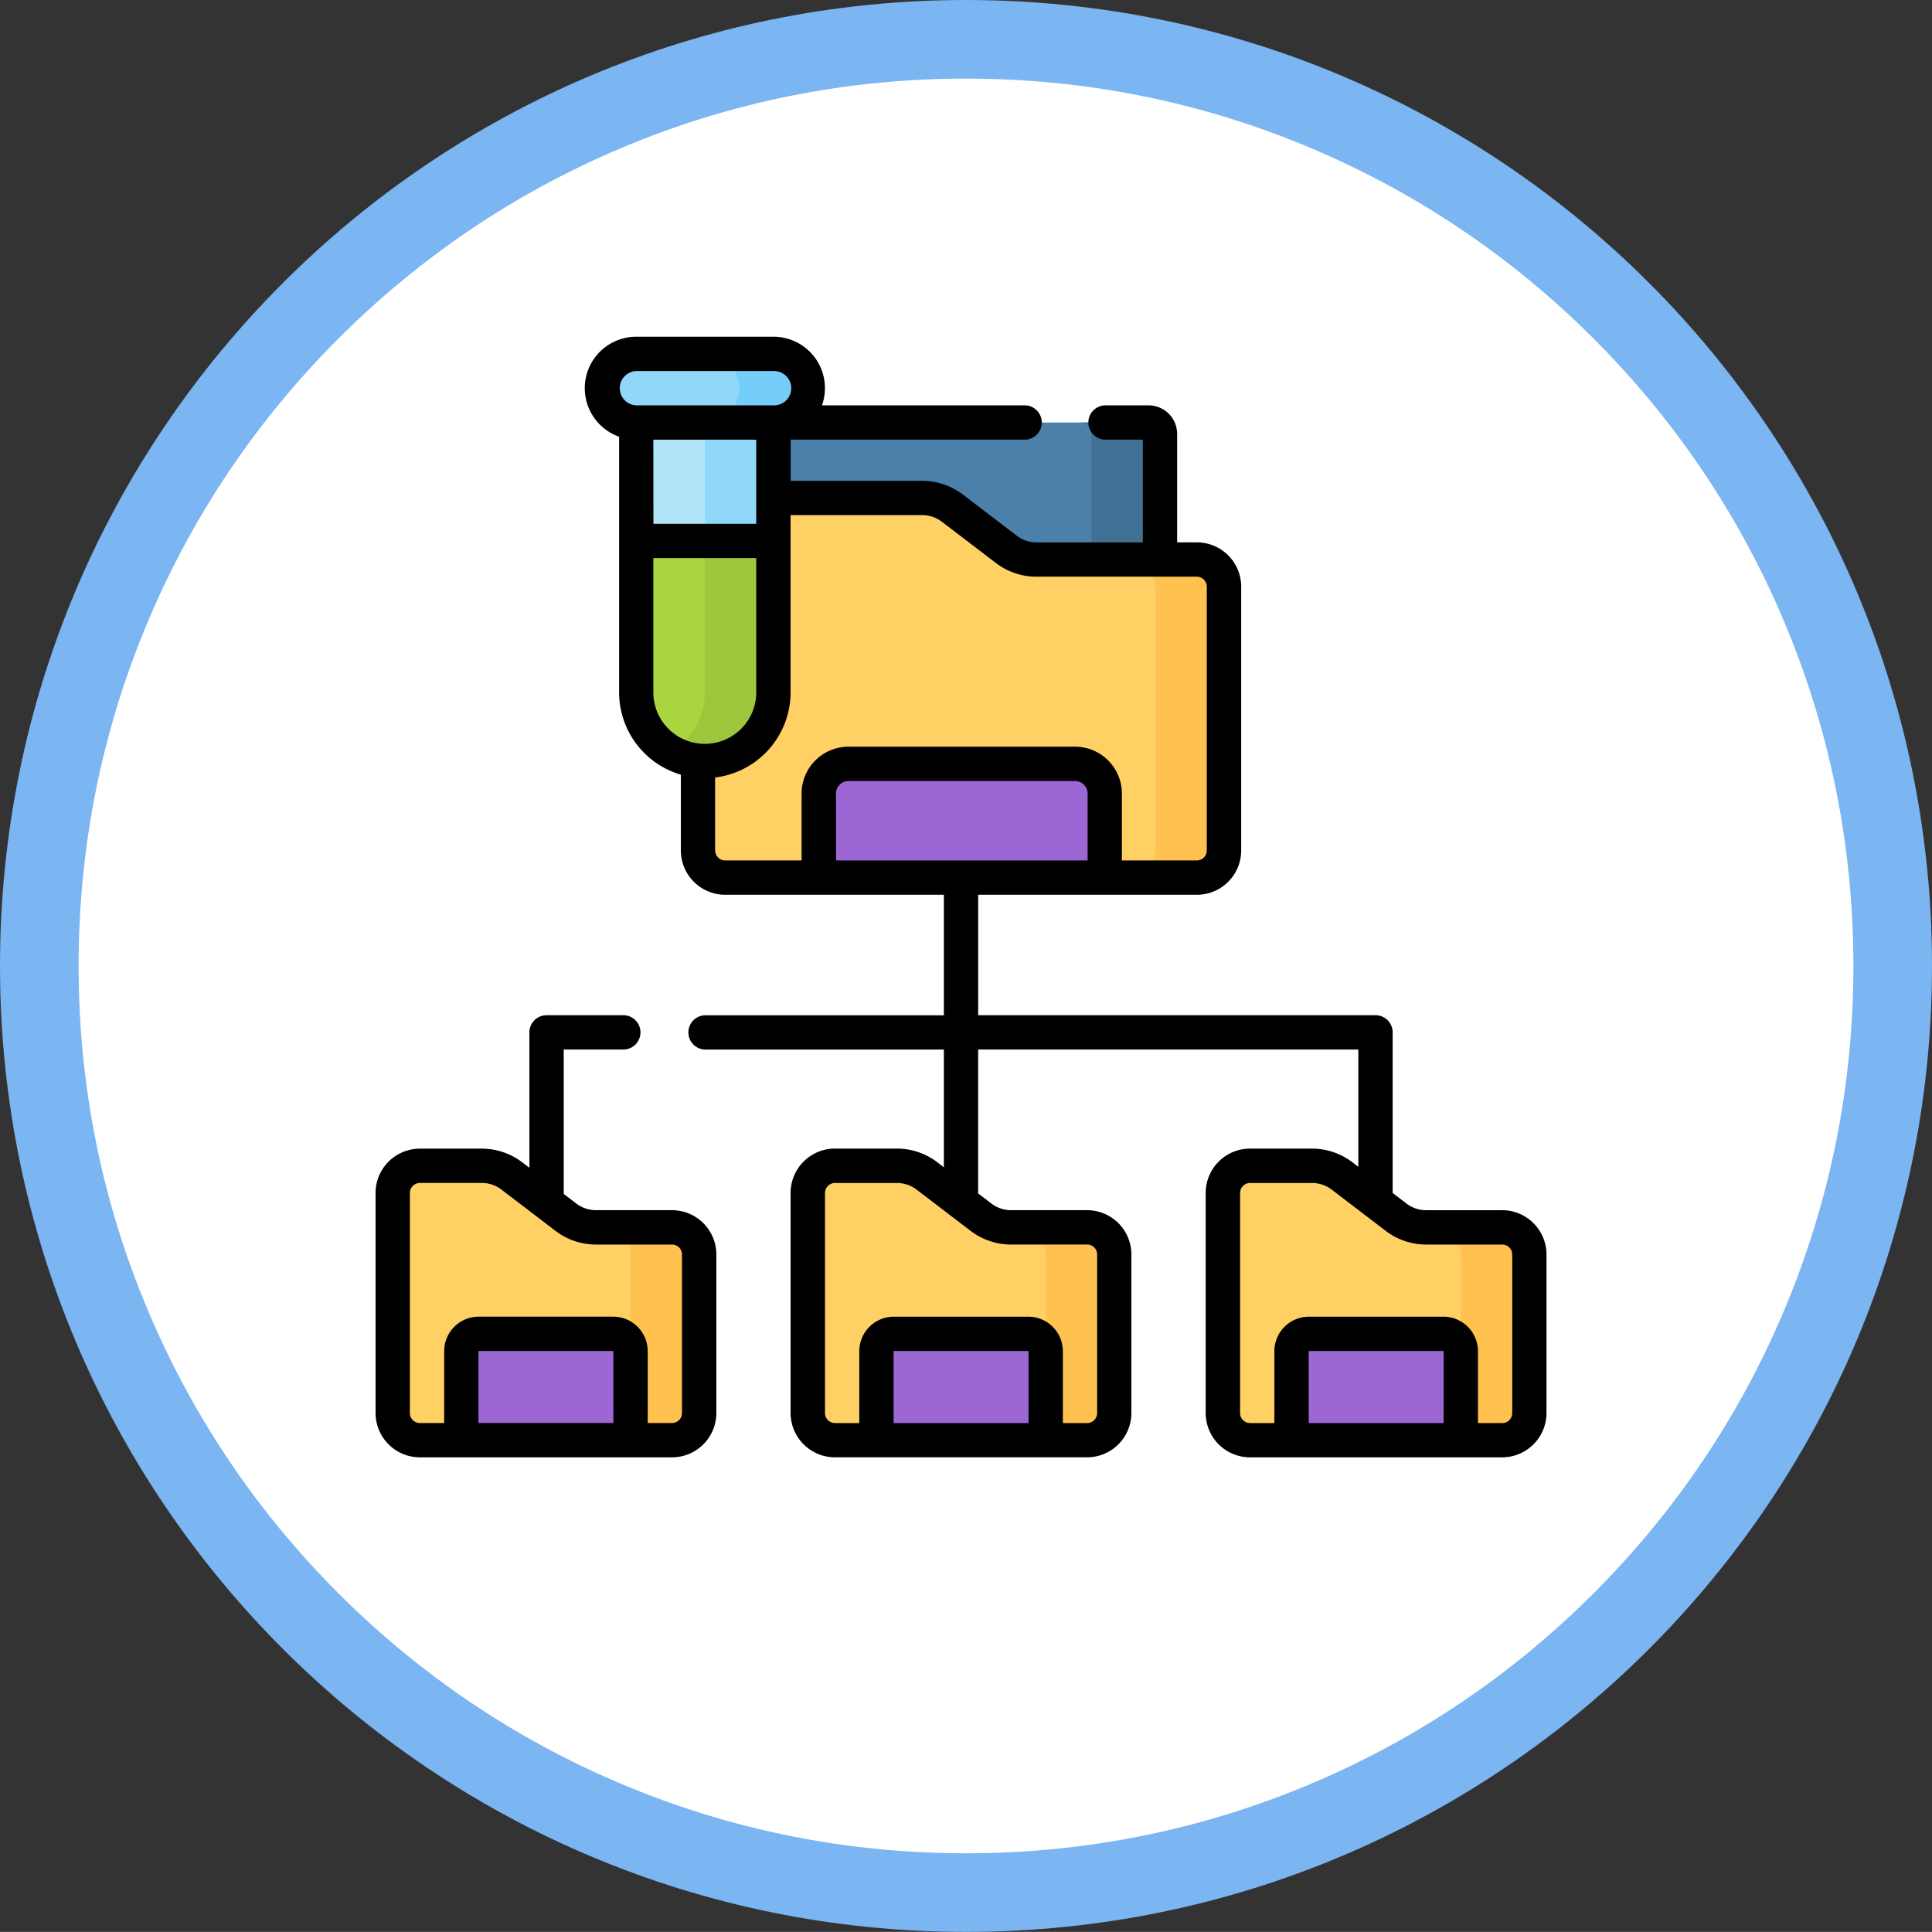 <svg xmlns="http://www.w3.org/2000/svg" width="73.744" height="73.74" viewBox="0 0 73.744 73.74">
  <rect x="0" y="0" width="73.744" height="73.74" fill="#333333" stroke="none"/>
  <g id="Grupo_1103642" data-name="Grupo 1103642" transform="translate(0 0)">
    <g id="cinta-adhesiva-azul-aislado-sobre-fondo-blanco_457211-2103" transform="translate(0 0)" fill="#fff">
      <path d="M 36.872 72.24 C 32.096 72.24 27.464 71.305 23.104 69.461 C 18.892 67.68 15.109 65.129 11.86 61.88 C 8.611 58.632 6.061 54.849 4.279 50.637 C 2.435 46.278 1.5 41.646 1.5 36.87 C 1.5 32.094 2.435 27.463 4.279 23.103 C 6.061 18.891 8.611 15.108 11.86 11.86 C 15.109 8.611 18.892 6.06 23.104 4.279 C 27.464 2.435 32.096 1.5 36.872 1.5 C 41.648 1.5 46.28 2.435 50.64 4.279 C 54.852 6.06 58.635 8.611 61.884 11.86 C 65.133 15.108 67.684 18.891 69.465 23.103 C 71.309 27.463 72.244 32.094 72.244 36.87 C 72.244 41.646 71.309 46.278 69.465 50.637 C 67.684 54.849 65.133 58.632 61.884 61.88 C 58.635 65.129 54.852 67.68 50.64 69.461 C 46.28 71.305 41.648 72.24 36.872 72.24 Z" stroke="none"/>
      <path d="M 36.872 3 C 32.298 3 27.862 3.895 23.688 5.66 C 19.655 7.366 16.033 9.809 12.921 12.92 C 9.809 16.032 7.366 19.654 5.661 23.687 C 3.895 27.861 3 32.296 3 36.87 C 3 41.444 3.895 45.879 5.661 50.053 C 7.366 54.086 9.809 57.708 12.921 60.82 C 16.033 63.931 19.655 66.374 23.688 68.08 C 27.862 69.845 32.298 70.74 36.872 70.74 C 41.446 70.74 45.882 69.845 50.056 68.08 C 54.089 66.374 57.712 63.931 60.824 60.82 C 63.935 57.708 66.378 54.086 68.084 50.053 C 69.849 45.879 70.744 41.444 70.744 36.87 C 70.744 32.296 69.849 27.861 68.084 23.687 C 66.378 19.654 63.935 16.032 60.824 12.92 C 57.712 9.809 54.089 7.366 50.056 5.66 C 45.882 3.895 41.446 3 36.872 3 M 36.872 0 C 57.236 0 73.744 16.507 73.744 36.87 C 73.744 57.233 57.236 73.74 36.872 73.74 C 16.508 73.74 -7.62939453125e-06 57.233 -7.62939453125e-06 36.87 C -7.62939453125e-06 16.507 16.508 0 36.872 0 Z" stroke="none" fill="#7bb5f2"/>
    </g>
    <g id="use-case_10604865" transform="translate(14.335 12.853)">
      <g id="Grupo_1106311" data-name="Grupo 1106311" transform="translate(0.655 0.655)">
        <path id="Trazado_885020" data-name="Trazado 885020" d="M184.189,56.88H169V48.936a.437.437,0,0,1,.436-.436h14.316a.437.437,0,0,1,.436.436Z" transform="translate(-154.902 -45.881)" fill="#4a80aa"/>
        <path id="Trazado_885021" data-name="Trazado 885021" d="M310.619,48.5H308a.437.437,0,0,1,.436.436V56.88h2.619V48.936A.437.437,0,0,0,310.619,48.5Z" transform="translate(-281.768 -45.881)" fill="#407093"/>
        <path id="Trazado_885022" data-name="Trazado 885022" d="M161.078,84.887V94.954a1.037,1.037,0,0,1-1.037,1.037h-18A1.037,1.037,0,0,1,141,94.954V82.537a1.037,1.037,0,0,1,1.037-1.037h7.528a1.88,1.88,0,0,1,1.141.386l2.069,1.579a1.88,1.88,0,0,0,1.141.386h6.126a1.037,1.037,0,0,1,1.037,1.037Z" transform="translate(-129.346 -76)" fill="#ffd064"/>
        <g id="Grupo_1106307" data-name="Grupo 1106307" transform="translate(28.076 7.85)">
          <path id="Trazado_885023" data-name="Trazado 885023" d="M331.742,108.422h-2.619a1.037,1.037,0,0,1,1.037,1.037v10.067a1.037,1.037,0,0,1-1.037,1.037h2.619a1.037,1.037,0,0,0,1.037-1.037V109.459A1.037,1.037,0,0,0,331.742,108.422Z" transform="translate(-329.123 -108.422)" fill="#ffc250"/>
        </g>
        <path id="Trazado_885024" data-name="Trazado 885024" d="M204.769,202.1H193.854v-3.209a1.133,1.133,0,0,1,1.133-1.133h8.649a1.133,1.133,0,0,1,1.133,1.133V202.1Z" transform="translate(-177.586 -182.112)" fill="#9d66d5"/>
        <path id="Trazado_885025" data-name="Trazado 885025" d="M19.2,376.888v6.052a1.037,1.037,0,0,1-1.037,1.037H8.537A1.037,1.037,0,0,1,7.5,382.939v-8.4A1.037,1.037,0,0,1,8.537,373.5H10.9a1.88,1.88,0,0,1,1.141.386l2.069,1.579a1.88,1.88,0,0,0,1.141.386h2.906A1.037,1.037,0,0,1,19.2,376.888Z" transform="translate(-7.5 -342.511)" fill="#ffd064"/>
        <g id="Grupo_1106308" data-name="Grupo 1106308" transform="translate(8.042 33.34)">
          <path id="Trazado_885026" data-name="Trazado 885026" d="M102.242,400.422H99.623a1.037,1.037,0,0,1,1.037,1.037v6.052a1.037,1.037,0,0,1-1.037,1.037h2.619a1.037,1.037,0,0,0,1.037-1.037v-6.051A1.037,1.037,0,0,0,102.242,400.422Z" transform="translate(-99.623 -400.422)" fill="#ffc250"/>
        </g>
        <path id="Trazado_885027" data-name="Trazado 885027" d="M43.96,451.059H37.5v-3.4a.662.662,0,0,1,.662-.662H43.3a.662.662,0,0,1,.662.662v3.4Z" transform="translate(-34.881 -409.594)" fill="#9d66d5"/>
        <path id="Trazado_885028" data-name="Trazado 885028" d="M200.7,376.888v6.052a1.037,1.037,0,0,1-1.037,1.037h-9.624A1.037,1.037,0,0,1,189,382.939v-8.4a1.037,1.037,0,0,1,1.037-1.037H192.4a1.88,1.88,0,0,1,1.141.386l2.069,1.579a1.88,1.88,0,0,0,1.141.386h2.906A1.037,1.037,0,0,1,200.7,376.888Z" transform="translate(-173.156 -342.511)" fill="#ffd064"/>
        <g id="Grupo_1106309" data-name="Grupo 1106309" transform="translate(23.886 33.34)">
          <path id="Trazado_885029" data-name="Trazado 885029" d="M283.742,400.422h-2.619a1.037,1.037,0,0,1,1.037,1.037v6.052a1.037,1.037,0,0,1-1.037,1.037h2.619a1.037,1.037,0,0,0,1.037-1.037v-6.051A1.037,1.037,0,0,0,283.742,400.422Z" transform="translate(-281.123 -400.422)" fill="#ffc250"/>
        </g>
        <path id="Trazado_885030" data-name="Trazado 885030" d="M225.46,451.059H219v-3.4a.662.662,0,0,1,.662-.662H224.8a.662.662,0,0,1,.662.662v3.4Z" transform="translate(-200.537 -409.594)" fill="#9d66d5"/>
        <path id="Trazado_885031" data-name="Trazado 885031" d="M382.2,376.888v6.052a1.037,1.037,0,0,1-1.037,1.037h-9.624a1.037,1.037,0,0,1-1.037-1.037v-8.4a1.037,1.037,0,0,1,1.037-1.037H373.9a1.88,1.88,0,0,1,1.141.386l2.069,1.579a1.88,1.88,0,0,0,1.141.386h2.906A1.037,1.037,0,0,1,382.2,376.888Z" transform="translate(-338.812 -342.511)" fill="#ffd064"/>
        <g id="Grupo_1106310" data-name="Grupo 1106310" transform="translate(39.73 33.34)">
          <path id="Trazado_885032" data-name="Trazado 885032" d="M465.242,400.422h-2.619a1.037,1.037,0,0,1,1.037,1.037v6.052a1.037,1.037,0,0,1-1.037,1.037h2.619a1.037,1.037,0,0,0,1.037-1.037v-6.051A1.037,1.037,0,0,0,465.242,400.422Z" transform="translate(-462.623 -400.422)" fill="#ffc250"/>
        </g>
        <path id="Trazado_885033" data-name="Trazado 885033" d="M406.96,451.059H400.5v-3.4a.662.662,0,0,1,.662-.662H406.3a.662.662,0,0,1,.662.662v3.4Z" transform="translate(-366.193 -409.594)" fill="#9d66d5"/>
        <path id="Trazado_885034" data-name="Trazado 885034" d="M105.547,21.119h-5.238a1.309,1.309,0,0,1,0-2.619h5.238a1.309,1.309,0,1,1,0,2.619Z" transform="translate(-91.013 -18.5)" fill="#90d8f9"/>
        <path id="Trazado_885035" data-name="Trazado 885035" d="M146.619,18.5H144a1.309,1.309,0,0,1,0,2.619h2.619a1.309,1.309,0,0,0,0-2.619Z" transform="translate(-132.084 -18.5)" fill="#75cef9"/>
        <path id="Trazado_885036" data-name="Trazado 885036" d="M114,58.8V48.5h5.238V58.8a2.617,2.617,0,0,1-2.617,2.617h0A2.617,2.617,0,0,1,114,58.8Z" transform="translate(-104.703 -45.881)" fill="#b1e4f9"/>
        <path id="Trazado_885037" data-name="Trazado 885037" d="M130.309,48.5V58.8A2.614,2.614,0,0,1,129,61.069a2.619,2.619,0,0,0,3.928-2.265V48.5Z" transform="translate(-118.394 -45.881)" fill="#90d8f9"/>
        <path id="Trazado_885038" data-name="Trazado 885038" d="M114,100.283v5.783a2.619,2.619,0,0,0,5.238,0v-5.783Z" transform="translate(-104.703 -93.144)" fill="#aad540"/>
        <path id="Trazado_885039" data-name="Trazado 885039" d="M130.309,100.283v5.783A2.614,2.614,0,0,1,129,108.331a2.619,2.619,0,0,0,3.928-2.265v-5.783Z" transform="translate(-118.394 -93.144)" fill="#9dc63d"/>
      </g>
      <g id="Grupo_1106312" data-name="Grupo 1106312">
        <path id="Trazado_885040" data-name="Trazado 885040" d="M11.315,315.108H8.409a1.232,1.232,0,0,1-.743-.251l-.484-.369v-5.512h2.3a.655.655,0,0,0,0-1.309H6.527a.655.655,0,0,0-.655.655v5.168l-.275-.21a2.549,2.549,0,0,0-1.538-.52H1.692A1.693,1.693,0,0,0,0,314.45v8.4a1.694,1.694,0,0,0,1.692,1.692h9.624a1.693,1.693,0,0,0,1.692-1.691V316.8a1.694,1.694,0,0,0-1.692-1.692Zm-7.387,8.125v-2.743a.007.007,0,0,1,.007-.007H9.071a.007.007,0,0,1,.007.007v2.743Zm7.769-.382a.383.383,0,0,1-.382.382h-.927v-2.743a1.318,1.318,0,0,0-1.317-1.317H3.936a1.318,1.318,0,0,0-1.317,1.317v2.743H1.692a.383.383,0,0,1-.382-.382v-8.4a.383.383,0,0,1,.382-.382H4.059a1.232,1.232,0,0,1,.743.251L6.871,315.9a2.549,2.549,0,0,0,1.538.52h2.906a.383.383,0,0,1,.382.382Z" transform="translate(0 -281.769)"/>
        <path id="Trazado_885041" data-name="Trazado 885041" d="M126.516,44.34H123.61a1.232,1.232,0,0,1-.743-.251l-.532-.406V37.552a.655.655,0,0,0-.655-.655H106.515V32.3h8.347a1.693,1.693,0,0,0,1.692-1.692V20.541a1.693,1.693,0,0,0-1.692-1.692h-.753V14.71a1.092,1.092,0,0,0-1.091-1.091H111.35a.655.655,0,0,0,0,1.309h1.45V18.85h-4.064a1.232,1.232,0,0,1-.743-.251l-2.069-1.579a2.549,2.549,0,0,0-1.538-.52H99.357V14.928h8.956a.655.655,0,0,0,0-1.309h-7.76A1.963,1.963,0,0,0,98.7,11H93.464a1.964,1.964,0,0,0-.655,3.816v9.76a3.277,3.277,0,0,0,2.357,3.14v2.892A1.693,1.693,0,0,0,96.858,32.3h8.347v4.6H96.083a.655.655,0,0,0,0,1.309h9.122V42.7l-.252-.192a2.549,2.549,0,0,0-1.538-.52h-2.368a1.693,1.693,0,0,0-1.692,1.692v8.4a1.693,1.693,0,0,0,1.692,1.692h9.624a1.693,1.693,0,0,0,1.692-1.692V46.031a1.693,1.693,0,0,0-1.692-1.692h-2.906a1.232,1.232,0,0,1-.743-.251l-.508-.388V38.207h14.511v4.476l-.228-.174a2.549,2.549,0,0,0-1.538-.52h-2.368a1.693,1.693,0,0,0-1.692,1.692v8.4a1.693,1.693,0,0,0,1.692,1.692h9.624a1.694,1.694,0,0,0,1.692-1.692V46.031a1.694,1.694,0,0,0-1.692-1.692Zm-32.4-29.411h3.928v3.211H94.119Zm-.655-2.619H98.7a.655.655,0,1,1,0,1.309H93.464a.655.655,0,0,1,0-1.309Zm.655,12.266V19.449h3.928v5.127a1.964,1.964,0,0,1-3.928,0Zm2.357,6.033V27.824a3.276,3.276,0,0,0,2.881-3.248V17.809h5.029a1.232,1.232,0,0,1,.743.251l2.069,1.579a2.549,2.549,0,0,0,1.538.52h6.126a.383.383,0,0,1,.382.382V30.608a.383.383,0,0,1-.382.382H112V28.436a1.79,1.79,0,0,0-1.788-1.788h-8.649a1.79,1.79,0,0,0-1.788,1.788V30.99H96.858A.383.383,0,0,1,96.476,30.608Zm4.614-2.172a.479.479,0,0,1,.478-.478h8.649a.479.479,0,0,1,.478.478V30.99H101.09Zm2.2,24.029V49.722a.007.007,0,0,1,.007-.007h5.136a.007.007,0,0,1,.007.007v2.743Zm4.481-6.816h2.906a.383.383,0,0,1,.382.382v6.052a.383.383,0,0,1-.382.382h-.927V49.722a1.318,1.318,0,0,0-1.317-1.317h-5.136a1.318,1.318,0,0,0-1.317,1.317v2.743h-.927a.383.383,0,0,1-.382-.382v-8.4a.383.383,0,0,1,.382-.382h2.368a1.232,1.232,0,0,1,.743.251l2.069,1.579a2.549,2.549,0,0,0,1.538.52Zm11.363,6.816V49.722a.007.007,0,0,1,.007-.007h5.136a.007.007,0,0,1,.007.007v2.743Zm7.769-.382a.383.383,0,0,1-.382.382h-.927V49.722a1.318,1.318,0,0,0-1.317-1.317h-5.136a1.318,1.318,0,0,0-1.317,1.317v2.743h-.927a.383.383,0,0,1-.382-.382v-8.4a.383.383,0,0,1,.382-.382h2.368a1.232,1.232,0,0,1,.743.251l2.069,1.579a2.549,2.549,0,0,0,1.538.52h2.906a.383.383,0,0,1,.382.382Z" transform="translate(-83.513 -11)"/>
      </g>
    </g>
  </g>
</svg>
